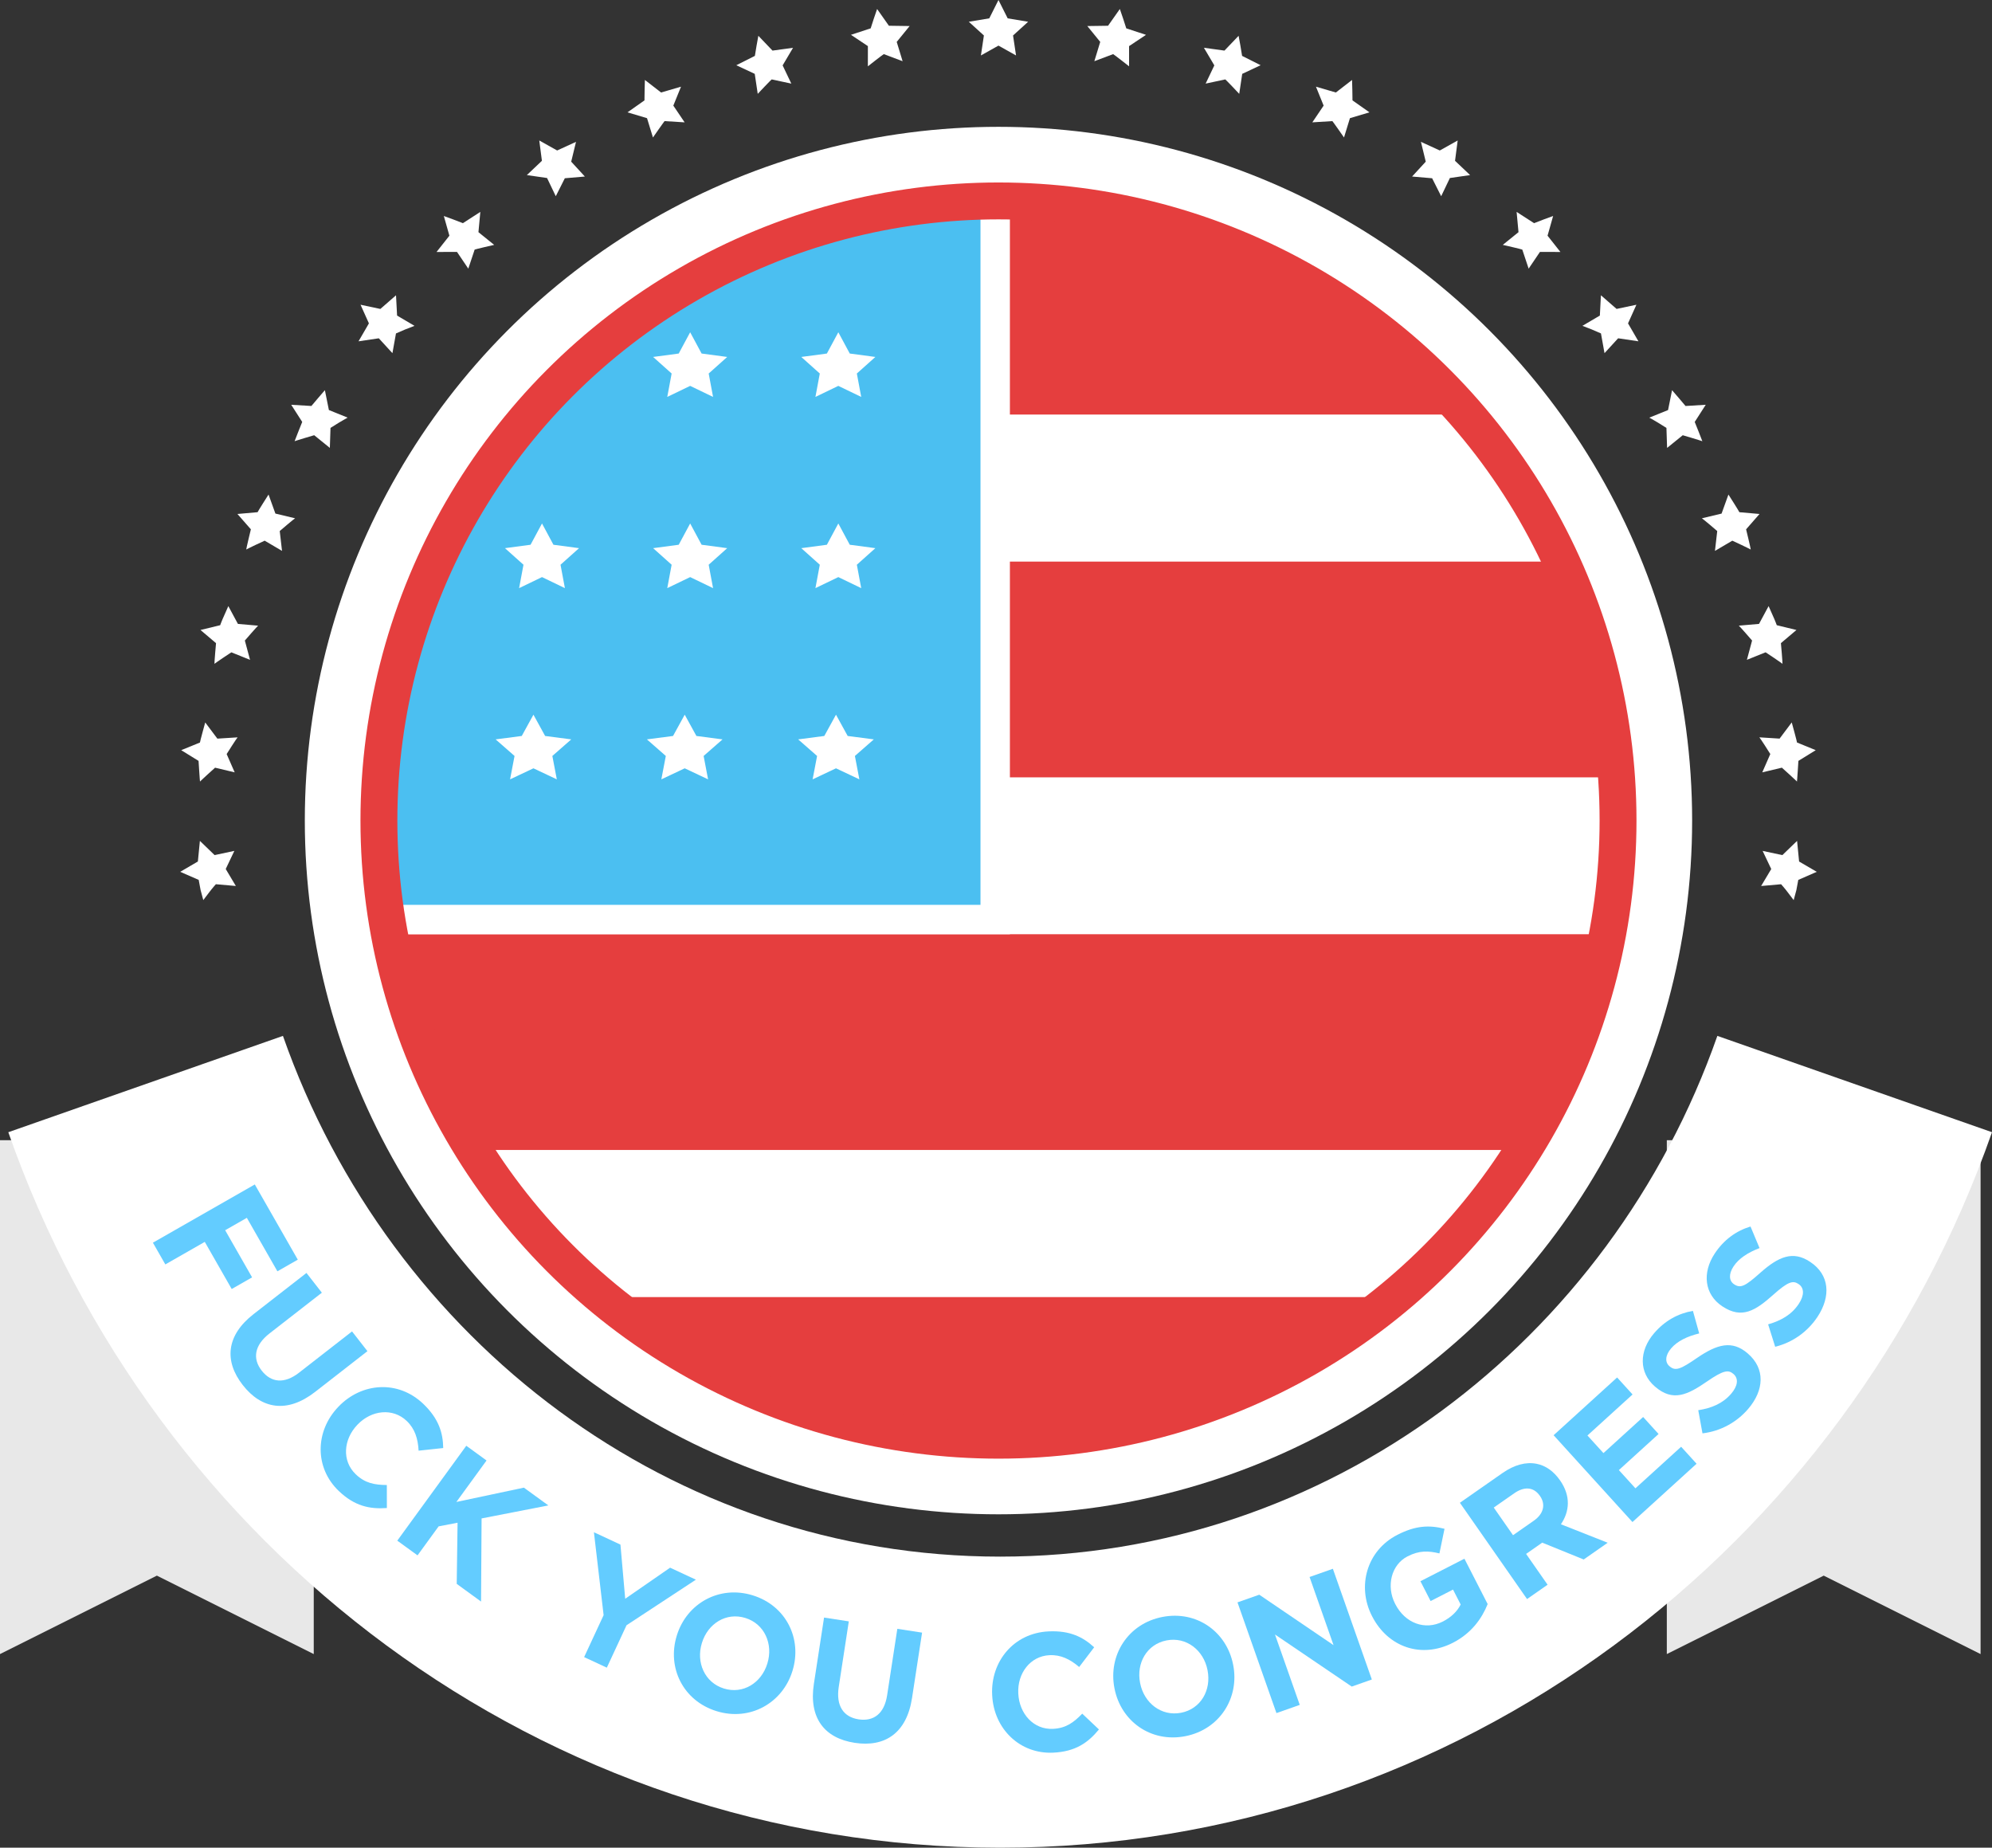 <?xml version="1.0" encoding="utf-8"?>
<!-- Generator: Adobe Illustrator 17.0.0, SVG Export Plug-In . SVG Version: 6.00 Build 0)  -->
<!DOCTYPE svg PUBLIC "-//W3C//DTD SVG 1.1//EN" "http://www.w3.org/Graphics/SVG/1.1/DTD/svg11.dtd">
<svg version="1.1" id="Layer_1" xmlns="http://www.w3.org/2000/svg" xmlns:xlink="http://www.w3.org/1999/xlink" x="0px" y="0px"
	 width="203.165px" height="188.425px" viewBox="-0.335 3.317 203.165 188.425"
	 enable-background="new -0.335 3.317 203.165 188.425" xml:space="preserve">
<rect x="-0.335" y="3.317" width="203.165" height="188.425" fill="#333333" stroke="none"/>
<g>
	<polygon fill="#E8E8E8" points="31.665,171.997 15.665,163.997 -0.335,171.997 -0.335,119.59 31.665,119.59 	"/>
	<g>
		<g>
			<g>
				<g>
					<path fill="#FFFFFF" d="M18.044,92.224l1.802-1.052l0.206-2.104l1.501,1.45l2.013-0.43l-0.879,1.849l1.032,1.731l-2.037-0.18
						c0,0-0.361,0.401-0.665,0.805c-0.309,0.407-0.618,0.814-0.618,0.814s-0.138-0.512-0.276-1.025
						c-0.097-0.518-0.193-1.036-0.193-1.036L18.044,92.224z"/>
				</g>
				<g>
					<path fill="#FFFFFF" d="M18.147,79.818l1.911-0.779c0,0,0.11-0.517,0.259-1.027c0.139-0.511,0.279-1.021,0.279-1.021
						l1.239,1.65l2.062-0.13c0,0-0.308,0.417-0.57,0.845c-0.273,0.429-0.545,0.858-0.545,0.858L23.6,82.08l-1.999-0.476
						c0,0-0.387,0.35-0.774,0.7c-0.392,0.353-0.764,0.714-0.764,0.714s-0.049-0.526-0.079-1.052
						c-0.034-0.528-0.068-1.055-0.068-1.055L18.147,79.818z"/>
				</g>
				<g>
					<path fill="#FFFFFF" d="M20.113,67.562l2.007-0.487c0,0,0.179-0.496,0.404-0.979c0.214-0.484,0.429-0.968,0.429-0.968
						l0.978,1.815l2.059,0.178c0,0-0.359,0.368-0.684,0.751c-0.334,0.384-0.668,0.767-0.668,0.767l0.529,1.967l-1.906-0.766
						c0,0-0.435,0.289-0.871,0.578c-0.444,0.29-0.851,0.595-0.851,0.595s0.013-0.53,0.068-1.054
						c0.046-0.527,0.091-1.054,0.091-1.054L20.113,67.562z"/>
				</g>
				<g>
					<path fill="#FFFFFF" d="M23.881,55.732l2.057-0.183c0,0,0.256-0.462,0.549-0.906c0.283-0.447,0.567-0.894,0.567-0.894
						l0.699,1.941l2.009,0.482c0,0-0.415,0.309-0.792,0.64c-0.387,0.33-0.774,0.659-0.774,0.659l0.232,2.024l-1.77-1.042
						c0,0-0.473,0.221-0.947,0.442c-0.482,0.221-0.932,0.461-0.932,0.461s0.094-0.522,0.226-1.032
						c0.123-0.514,0.246-1.029,0.246-1.029L23.881,55.732z"/>
				</g>
				<g>
					<path fill="#FFFFFF" d="M29.366,44.595l2.059,0.123c0,0,0.338-0.409,0.685-0.81c0.345-0.401,0.69-0.802,0.69-0.802l0.408,2.026
						l1.914,0.774c0,0-0.453,0.246-0.887,0.51c-0.431,0.269-0.862,0.538-0.862,0.538l-0.067,2.039l-1.597-1.294
						c0,0-0.5,0.149-1,0.297c-0.505,0.149-0.998,0.313-0.998,0.313s0.184-0.494,0.383-0.983c0.197-0.491,0.394-0.982,0.394-0.982
						L29.366,44.595z"/>
				</g>
				<g>
					<path fill="#FFFFFF" d="M36.437,34.394l2.021,0.428l1.597-1.392l0.109,2.069l1.778,1.047c0,0-0.478,0.186-0.956,0.371
						c-0.467,0.201-0.935,0.403-0.935,0.403l-0.362,2.012L38.3,37.816l-2.069,0.307l1.06-1.828L36.437,34.394z"/>
				</g>
				<g>
					<path fill="#FFFFFF" d="M44.931,25.345c0,0,0.485,0.177,0.97,0.355c0.488,0.188,0.975,0.376,0.975,0.376l1.778-1.149
						l-0.192,2.067l1.603,1.296c0,0-0.499,0.115-0.997,0.23c-0.506,0.11-0.993,0.251-0.993,0.251l-0.648,1.942l-1.152-1.705
						l-2.087,0.004l1.311-1.659L44.931,25.345z"/>
				</g>
				<g>
					<polygon fill="#FFFFFF" points="54.666,17.643 56.489,18.663 58.413,17.782 57.922,19.803 59.316,21.32 57.272,21.495 
						56.349,23.327 55.46,21.47 53.399,21.172 54.935,19.716 					"/>
				</g>
				<g>
					<path fill="#FFFFFF" d="M65.438,11.471l1.652,1.279l2.031-0.593l-0.783,1.931l1.153,1.706l-2.046-0.127
						c0,0-0.307,0.409-0.6,0.833c-0.293,0.419-0.585,0.838-0.585,0.838l-0.605-1.97l-1.991-0.595l1.731-1.219
						c0,0,0.007-0.522,0.015-1.044C65.424,11.991,65.438,11.471,65.438,11.471z"/>
				</g>
				<g>
					<path fill="#FFFFFF" d="M77.01,6.968l1.443,1.509l2.095-0.287l-1.062,1.795l0.886,1.858l-2.003-0.428
						c0,0-0.368,0.348-0.719,0.729c-0.351,0.372-0.703,0.744-0.703,0.744l-0.305-2.039l-1.879-0.881l1.892-0.952
						c0,0,0.085-0.516,0.17-1.032C76.917,7.476,77.01,6.968,77.01,6.968z"/>
				</g>
				<g>
					<path fill="#FFFFFF" d="M89.122,4.235l1.202,1.708l2.115,0.03l-1.317,1.616l0.6,1.969l-1.918-0.723
						c0,0-0.415,0.291-0.819,0.615c-0.403,0.315-0.806,0.631-0.806,0.631l0.002-2.062l-1.727-1.151l2.012-0.66
						c0,0,0.161-0.497,0.321-0.995C88.955,4.724,89.122,4.235,89.122,4.235z"/>
				</g>
				<g>
					<polygon fill="#FFFFFF" points="101.5,3.317 102.438,5.187 104.525,5.536 102.986,6.935 103.292,8.972 101.5,7.968 
						99.708,8.972 100.013,6.935 98.474,5.536 100.562,5.187 					"/>
				</g>
				<g>
					<path fill="#FFFFFF" d="M113.878,4.235c0,0,0.167,0.489,0.335,0.979c0.161,0.497,0.321,0.995,0.321,0.995l2.012,0.66
						l-1.727,1.151l0.002,2.062c0,0-0.403-0.315-0.806-0.631c-0.404-0.324-0.819-0.615-0.819-0.615l-1.918,0.723l0.6-1.969
						l-1.317-1.616l2.115-0.03L113.878,4.235z"/>
				</g>
				<g>
					<path fill="#FFFFFF" d="M125.99,6.968c0,0,0.093,0.508,0.186,1.016c0.085,0.516,0.17,1.032,0.17,1.032l1.892,0.952
						l-1.879,0.881l-0.305,2.039c0,0-0.351-0.372-0.703-0.744c-0.351-0.381-0.719-0.729-0.719-0.729l-2.003,0.428l0.886-1.858
						l-1.062-1.795l2.095,0.287L125.99,6.968z"/>
				</g>
				<g>
					<path fill="#FFFFFF" d="M137.562,11.471c0,0,0.015,0.519,0.029,1.039c0.007,0.522,0.015,1.044,0.015,1.044l1.731,1.219
						l-1.991,0.595l-0.605,1.97c0,0-0.293-0.419-0.585-0.838c-0.293-0.425-0.6-0.833-0.6-0.833l-2.046,0.127l1.153-1.706
						l-0.783-1.931l2.031,0.593L137.562,11.471z"/>
				</g>
				<g>
					<polygon fill="#FFFFFF" points="148.334,17.643 148.065,19.716 149.601,21.172 147.54,21.47 146.651,23.327 145.728,21.495 
						143.684,21.32 145.078,19.803 144.587,17.782 146.511,18.663 					"/>
				</g>
				<g>
					<path fill="#FFFFFF" d="M158.069,25.345l-0.569,2.008l1.311,1.659l-2.087-0.004l-1.152,1.705l-0.648-1.942
						c0,0-0.486-0.141-0.993-0.251c-0.499-0.115-0.997-0.23-0.997-0.23l1.603-1.296l-0.192-2.067l1.779,1.149
						c0,0,0.488-0.188,0.975-0.376C157.584,25.523,158.069,25.345,158.069,25.345z"/>
				</g>
				<g>
					<path fill="#FFFFFF" d="M166.563,34.394l-0.855,1.9l1.06,1.828l-2.069-0.307l-1.389,1.516l-0.362-2.012
						c0,0-0.467-0.201-0.935-0.403c-0.478-0.186-0.956-0.371-0.956-0.371l1.778-1.047l0.109-2.069l1.597,1.392L166.563,34.394z"/>
				</g>
				<g>
					<path fill="#FFFFFF" d="M173.634,44.595l-1.123,1.751c0,0,0.197,0.491,0.394,0.982c0.199,0.489,0.383,0.983,0.383,0.983
						s-0.492-0.164-0.998-0.313c-0.5-0.149-1-0.297-1-0.297l-1.597,1.294l-0.067-2.039c0,0-0.431-0.269-0.862-0.538
						c-0.434-0.264-0.887-0.51-0.887-0.51l1.914-0.774l0.408-2.026c0,0,0.345,0.401,0.69,0.802c0.347,0.401,0.685,0.81,0.685,0.81
						L173.634,44.595z"/>
				</g>
				<g>
					<path fill="#FFFFFF" d="M179.119,55.732l-1.368,1.564c0,0,0.123,0.514,0.246,1.029c0.132,0.51,0.226,1.032,0.226,1.032
						s-0.45-0.24-0.932-0.461c-0.473-0.221-0.947-0.442-0.947-0.442l-1.77,1.042l0.232-2.024c0,0-0.387-0.33-0.774-0.659
						c-0.377-0.331-0.792-0.64-0.792-0.64l2.009-0.482l0.699-1.941c0,0,0.283,0.447,0.567,0.894
						c0.292,0.444,0.549,0.906,0.549,0.906L179.119,55.732z"/>
				</g>
				<g>
					<path fill="#FFFFFF" d="M182.886,67.562l-1.585,1.342c0,0,0.046,0.527,0.091,1.054c0.055,0.524,0.068,1.054,0.068,1.054
						s-0.407-0.305-0.851-0.595c-0.435-0.289-0.871-0.578-0.871-0.578l-1.906,0.766l0.529-1.967c0,0-0.334-0.384-0.668-0.767
						c-0.325-0.383-0.684-0.751-0.684-0.751l2.059-0.178l0.978-1.815c0,0,0.214,0.484,0.429,0.968
						c0.225,0.482,0.404,0.979,0.404,0.979L182.886,67.562z"/>
				</g>
				<g>
					<path fill="#FFFFFF" d="M184.853,79.818l-1.768,1.092c0,0-0.034,0.528-0.068,1.055c-0.031,0.527-0.079,1.052-0.079,1.052
						s-0.371-0.361-0.764-0.714c-0.387-0.35-0.774-0.7-0.774-0.7L179.4,82.08l0.819-1.868c0,0-0.273-0.429-0.545-0.858
						c-0.262-0.428-0.57-0.845-0.57-0.845l2.062,0.13l1.239-1.65c0,0,0.139,0.511,0.279,1.021c0.149,0.511,0.259,1.027,0.259,1.027
						L184.853,79.818z"/>
				</g>
				<g>
					<path fill="#FFFFFF" d="M184.956,92.224l-1.884,0.824c0,0-0.097,0.518-0.193,1.036c-0.138,0.512-0.276,1.025-0.276,1.025
						s-0.309-0.407-0.618-0.814c-0.304-0.404-0.665-0.805-0.665-0.805l-2.037,0.18l1.032-1.731l-0.879-1.849l2.013,0.43l1.501-1.45
						l0.206,2.104L184.956,92.224z"/>
				</g>
			</g>
		</g>
	</g>
	<polygon fill="#E8E8E8" points="201.665,171.997 185.665,163.997 169.665,171.997 169.665,119.59 201.665,119.59 	"/>
	<path fill="none" stroke="#FFFFFF" stroke-width="29.683" stroke-miterlimit="10" d="M188.825,113.866
		c-12.892,36.762-47.047,63.035-87.154,63.035c-40.107,0-74.261-26.272-87.154-63.034"/>
	<g>
		<path fill="#63CCFF" d="M25.653,124.106l4.384,7.669l-2.079,1.188l-3.117-5.453l-2.212,1.264l2.747,4.806l-2.079,1.188
			l-2.747-4.806l-4.023,2.299l-1.267-2.216L25.653,124.106z"/>
		<path fill="#63CCFF" d="M25.526,137.329l5.396-4.199l1.57,2.014l-5.342,4.157c-1.538,1.197-1.752,2.562-0.794,3.791
			c0.958,1.229,2.308,1.376,3.805,0.211l5.409-4.21l1.57,2.014l-5.328,4.147c-2.86,2.226-5.476,1.761-7.392-0.697
			S22.747,139.492,25.526,137.329z"/>
		<path fill="#63CCFF" d="M34.164,146.79l0.023-0.025c2.353-2.457,6.078-2.747,8.653-0.28c1.581,1.515,2.007,2.964,2.029,4.5
			l-2.51,0.27c-0.067-1.224-0.371-2.226-1.21-3.029c-1.413-1.354-3.59-1.12-5.01,0.362l-0.024,0.025
			c-1.419,1.481-1.607,3.668-0.17,5.045c0.958,0.918,1.924,1.085,3.174,1.099l0.003,2.347c-1.773,0.124-3.299-0.201-4.916-1.75
			C31.74,152.989,31.787,149.271,34.164,146.79z"/>
		<path fill="#63CCFF" d="M47.222,150.753l2.065,1.502l-3.077,4.23l6.886-1.461l2.495,1.813l-6.809,1.327l-0.055,8.477l-2.481-1.804
			l0.086-6.235l-1.931,0.371l-2.152,2.958l-2.065-1.501L47.222,150.753z"/>
		<path fill="#63CCFF" d="M61.228,168.027l-0.989-8.453l2.705,1.258l0.486,5.523l4.579-3.168l2.63,1.223l-7.075,4.647l-2.009,4.325
			l-2.315-1.076L61.228,168.027z"/>
		<path fill="#63CCFF" d="M68.688,170.122l0.01-0.033c1.005-3.249,4.315-5.141,7.736-4.083s5.063,4.446,4.058,7.695l-0.01,0.033
			c-1.005,3.249-4.315,5.141-7.736,4.083S67.683,173.371,68.688,170.122z M77.922,172.978l0.01-0.033
			c0.606-1.959-0.283-4.023-2.247-4.63c-1.964-0.607-3.821,0.572-4.427,2.531l-0.01,0.033c-0.606,1.959,0.283,4.023,2.247,4.63
			C75.459,176.116,77.316,174.937,77.922,172.978z"/>
		<path fill="#63CCFF" d="M82.673,175.031l1.038-6.757l2.524,0.388l-1.027,6.689c-0.296,1.926,0.485,3.066,2.026,3.302
			s2.623-0.583,2.91-2.458l1.04-6.773l2.524,0.388l-1.025,6.672c-0.55,3.581-2.77,5.038-5.851,4.565
			C83.75,180.574,82.138,178.511,82.673,175.031z"/>
		<path fill="#63CCFF" d="M100.858,176.194l-0.002-0.034c-0.164-3.398,2.185-6.302,5.745-6.476c2.185-0.107,3.53,0.581,4.658,1.621
			l-1.529,2.009c-0.934-0.793-1.87-1.261-3.029-1.204c-1.954,0.095-3.28,1.837-3.181,3.886l0.002,0.034
			c0.099,2.049,1.555,3.689,3.542,3.592c1.324-0.065,2.109-0.651,2.979-1.549l1.704,1.611c-1.129,1.373-2.414,2.257-4.649,2.366
			C103.688,182.217,101.024,179.626,100.858,176.194z"/>
		<path fill="#63CCFF" d="M113.334,175.506l-0.007-0.034c-0.653-3.34,1.369-6.574,4.885-7.26c3.517-0.686,6.569,1.525,7.221,4.865
			l0.007,0.034c0.653,3.34-1.369,6.574-4.885,7.26C117.039,181.057,113.987,178.846,113.334,175.506z M122.826,173.656l-0.007-0.034
			c-0.394-2.014-2.155-3.413-4.173-3.02s-3.097,2.311-2.704,4.326l0.007,0.034c0.394,2.014,2.155,3.413,4.173,3.02
			S123.22,175.67,122.826,173.656z"/>
		<path fill="#63CCFF" d="M125.877,166.724l2.221-0.782l7.576,5.145l-2.446-6.951l2.377-0.837l3.973,11.29l-2.049,0.722l-7.828-5.31
			l2.526,7.177l-2.377,0.837L125.877,166.724z"/>
		<path fill="#63CCFF" d="M139.609,168.145l-0.016-0.03c-1.551-3.027-0.535-6.678,2.593-8.279c1.859-0.952,3.246-1.009,4.806-0.617
			l-0.519,2.513c-1.148-0.277-2.059-0.31-3.254,0.302c-1.653,0.846-2.194,3.024-1.266,4.835l0.016,0.03
			c0.998,1.947,3.029,2.713,4.859,1.776c0.826-0.423,1.455-1.014,1.812-1.734l-0.78-1.521l-2.287,1.171l-1.037-2.023l4.486-2.296
			l2.37,4.625c-0.587,1.472-1.658,2.98-3.546,3.947C144.629,172.489,141.223,171.294,139.609,168.145z"/>
		<path fill="#63CCFF" d="M148.561,156.568l4.351-3.037c1.21-0.845,2.393-1.149,3.468-0.94c0.912,0.177,1.735,0.749,2.381,1.674
			l0.02,0.028c1.105,1.585,0.97,3.159,0.083,4.467l4.77,1.883l-2.447,1.708l-4.23-1.717l-0.027,0.019l-1.618,1.13l2.191,3.141
			l-2.094,1.462L148.561,156.568z M156.101,158.394c1.02-0.712,1.213-1.681,0.636-2.508l-0.02-0.028
			c-0.646-0.926-1.604-0.966-2.623-0.254l-2.08,1.452l1.966,2.818L156.101,158.394z"/>
		<path fill="#63CCFF" d="M158.118,149.678l6.478-5.889l1.574,1.733l-4.601,4.183l1.632,1.796l4.048-3.681l1.574,1.733l-4.049,3.681
			l1.689,1.859l4.662-4.239l1.574,1.733l-6.539,5.945L158.118,149.678z"/>
		<path fill="#63CCFF" d="M173.302,149.488l-0.431-2.36c1.355-0.214,2.496-0.677,3.36-1.684c0.681-0.793,0.767-1.55,0.235-2.007
			l-0.026-0.022c-0.506-0.434-1.024-0.355-2.678,0.784c-1.99,1.374-3.479,2.085-5.282,0.537l-0.026-0.022
			c-1.647-1.415-1.635-3.634-0.09-5.434c1.102-1.284,2.457-2.023,3.963-2.282l0.64,2.299c-1.228,0.302-2.224,0.78-2.861,1.522
			c-0.637,0.743-0.622,1.434-0.181,1.812l0.026,0.022c0.597,0.512,1.115,0.302,2.825-0.876c2.014-1.375,3.54-1.814,5.122-0.455
			l0.026,0.022c1.803,1.548,1.669,3.751,0.038,5.652C176.819,148.331,175.183,149.266,173.302,149.488z"/>
		<path fill="#63CCFF" d="M180.717,140.658l-0.72-2.286c1.318-0.381,2.393-0.982,3.125-2.088c0.577-0.871,0.568-1.632-0.016-2.019
			l-0.029-0.019c-0.556-0.368-1.061-0.224-2.559,1.11c-1.804,1.61-3.193,2.5-5.174,1.189l-0.029-0.019
			c-1.81-1.198-2.073-3.4-0.764-5.377c0.934-1.41,2.187-2.311,3.649-2.755l0.921,2.2c-1.18,0.452-2.109,1.05-2.65,1.865
			c-0.54,0.816-0.439,1.499,0.045,1.819l0.029,0.019c0.656,0.434,1.144,0.161,2.694-1.22c1.827-1.614,3.287-2.239,5.025-1.089
			l0.028,0.019c1.981,1.311,2.122,3.512,0.74,5.599C184.061,139.073,182.555,140.204,180.717,140.658z"/>
	</g>
	<g>
		<defs>
			<circle id="SVGID_1_" cx="101.5" cy="86.997" r="67.19"/>
		</defs>
		<clipPath id="SVGID_2_">
			<use xlink:href="#SVGID_1_"  overflow="visible"/>
		</clipPath>
		<g clip-path="url(#SVGID_2_)">
			<rect x="24.665" y="21.59" fill="#FFFFFF" width="144" height="138"/>
			<line fill="none" stroke="#E53E3E" stroke-width="22" stroke-miterlimit="10" x1="15.665" y1="34.59" x2="175.665" y2="34.59"/>
			<line fill="none" stroke="#E53E3E" stroke-width="22" stroke-miterlimit="10" x1="15.665" y1="71.59" x2="175.665" y2="71.59"/>
			
				<line fill="none" stroke="#E53E3E" stroke-width="22" stroke-miterlimit="10" x1="15.665" y1="109.59" x2="175.665" y2="109.59"/>
			
				<rect x="-4.835" y="-12.91" fill="#4BBFF1" stroke="#FFFFFF" stroke-width="3" stroke-miterlimit="10" width="106" height="110"/>
			<g>
				<g>
					<g>
						<g>
							<polygon fill="#FFFFFF" points="39.833,37.2 41,39.37 43.611,39.718 41.722,41.408 42.168,43.794 39.833,42.668 
								37.498,43.794 37.944,41.408 36.055,39.718 38.665,39.37 							"/>
						</g>
						<g>
							<polygon fill="#FFFFFF" points="54.944,37.2 56.111,39.37 58.722,39.718 56.833,41.408 57.279,43.794 54.944,42.668 
								52.609,43.794 53.055,41.408 51.166,39.718 53.777,39.37 							"/>
						</g>
						<g>
							<polygon fill="#FFFFFF" points="70.055,37.2 71.222,39.37 73.833,39.718 71.944,41.408 72.39,43.794 70.055,42.668 
								67.72,43.794 68.166,41.408 66.277,39.718 68.888,39.37 							"/>
						</g>
						<g>
							<polygon fill="#FFFFFF" points="85.166,37.2 86.333,39.37 88.944,39.718 87.055,41.408 87.501,43.794 85.166,42.668 
								82.831,43.794 83.277,41.408 81.388,39.718 83.999,39.37 							"/>
						</g>
					</g>
				</g>
			</g>
			<g>
				<g>
					<g>
						<g>
							<polygon fill="#FFFFFF" points="39.833,56.7 41,58.87 43.611,59.218 41.722,60.908 42.168,63.294 39.833,62.168 
								37.498,63.294 37.944,60.908 36.055,59.218 38.665,58.87 							"/>
						</g>
						<g>
							<polygon fill="#FFFFFF" points="54.944,56.7 56.111,58.87 58.722,59.218 56.833,60.908 57.279,63.294 54.944,62.168 
								52.609,63.294 53.055,60.908 51.166,59.218 53.777,58.87 							"/>
						</g>
						<g>
							<polygon fill="#FFFFFF" points="70.055,56.7 71.222,58.87 73.833,59.218 71.944,60.908 72.39,63.294 70.055,62.168 
								67.72,63.294 68.166,60.908 66.277,59.218 68.888,58.87 							"/>
						</g>
						<g>
							<polygon fill="#FFFFFF" points="85.166,56.7 86.333,58.87 88.944,59.218 87.055,60.908 87.501,63.294 85.166,62.168 
								82.831,63.294 83.277,60.908 81.388,59.218 83.999,58.87 							"/>
						</g>
					</g>
				</g>
			</g>
			<g>
				<g>
					<g>
						<g>
							<polygon fill="#FFFFFF" points="54.071,76.2 55.263,78.37 57.928,78.718 56,80.408 56.455,82.794 54.071,81.668 
								51.687,82.794 52.143,80.408 50.214,78.718 52.879,78.37 							"/>
						</g>
						<g>
							<polygon fill="#FFFFFF" points="69.5,76.2 70.692,78.37 73.357,78.718 71.428,80.408 71.883,82.794 69.5,81.668 
								67.116,82.794 67.571,80.408 65.643,78.718 68.308,78.37 							"/>
						</g>
						<g>
							<polygon fill="#FFFFFF" points="84.928,76.2 86.12,78.37 88.785,78.718 86.857,80.408 87.312,82.794 84.928,81.668 
								82.544,82.794 83,80.408 81.071,78.718 83.736,78.37 							"/>
						</g>
					</g>
				</g>
			</g>
			
				<line fill="none" stroke="#E53E3E" stroke-width="22" stroke-miterlimit="10" x1="15.665" y1="146.59" x2="175.665" y2="146.59"/>
		</g>
	</g>
	<circle fill="none" stroke="#FFFFFF" stroke-width="7.114" stroke-miterlimit="10" cx="101.5" cy="86.997" r="67.19"/>
	<path fill="#4BBFF1" d="M84.9,128.102"/>
	<circle fill="none" stroke="#E53E3E" stroke-width="3.762" stroke-miterlimit="10" cx="101.5" cy="86.997" r="63.19"/>
</g>
</svg>
